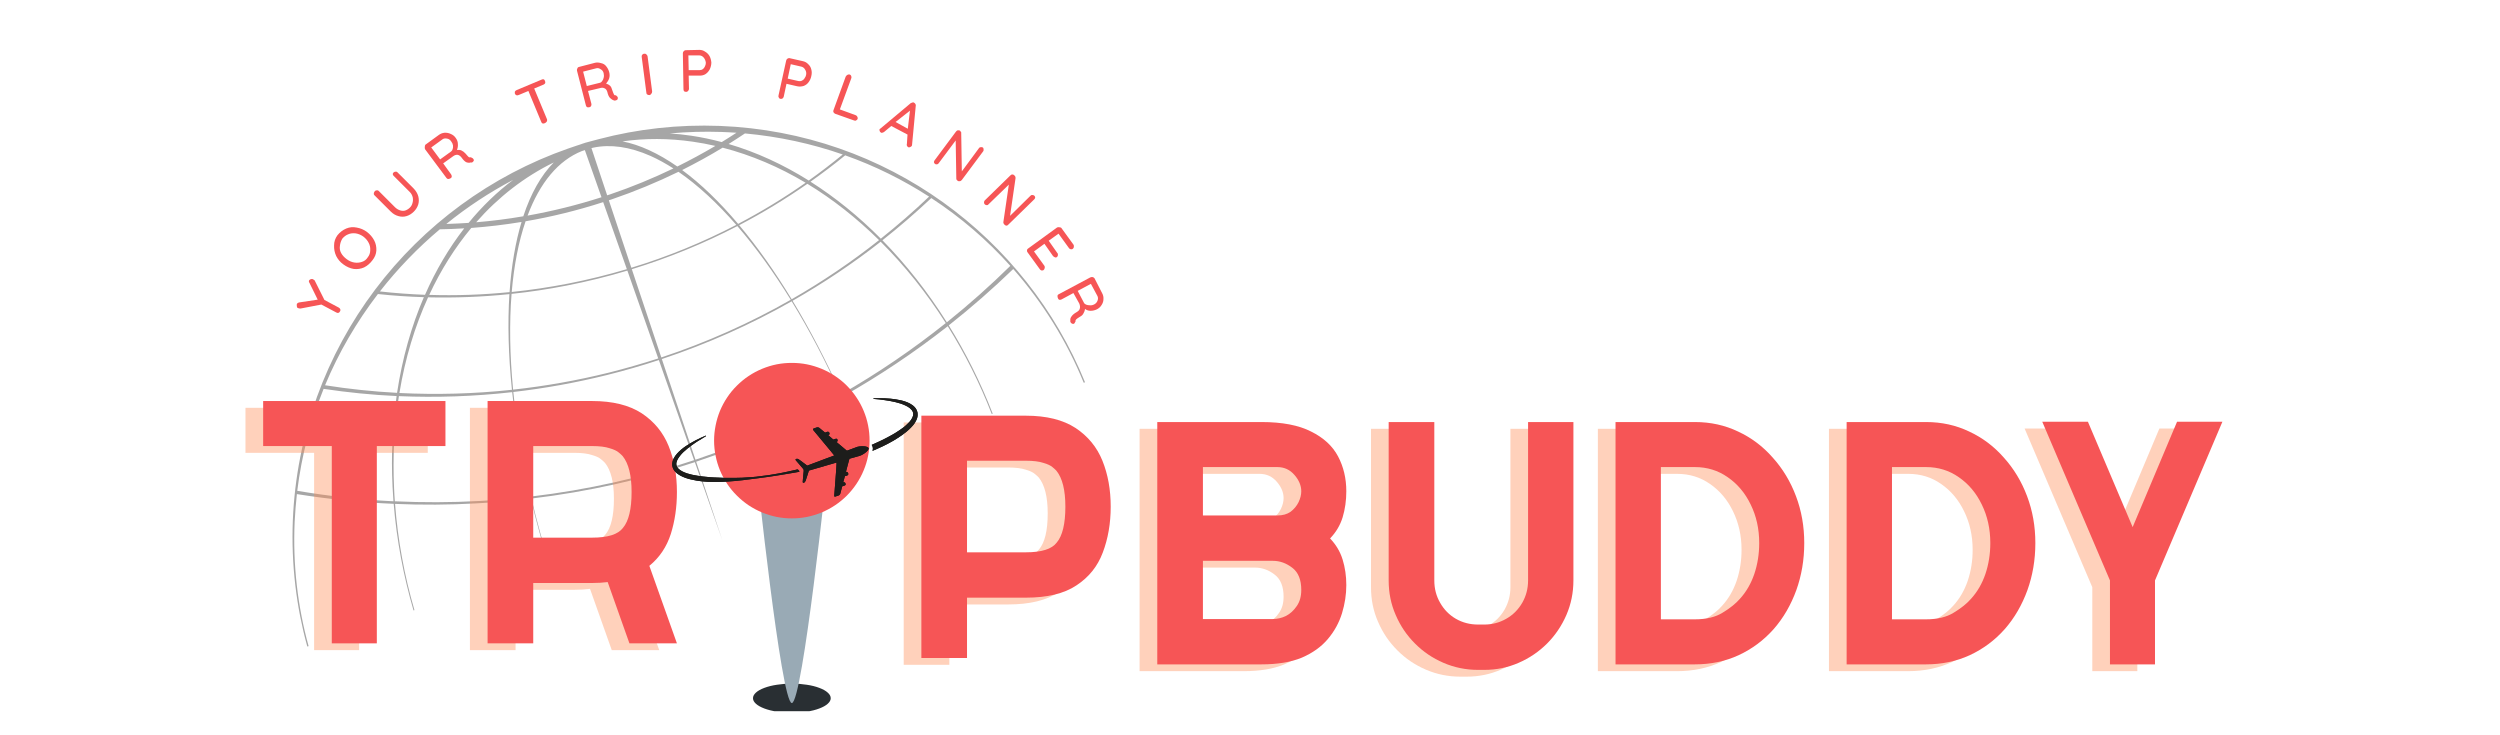 <svg xmlns="http://www.w3.org/2000/svg" xmlns:xlink="http://www.w3.org/1999/xlink" width="170" zoomAndPan="magnify" viewBox="0 0 127.5 37.5" height="50" preserveAspectRatio="xMidYMid meet" version="1.0"><defs><g/><clipPath id="cd4b1ddc09"><path d="M 14.82 6.336 L 55.531 6.336 L 55.531 32.98 L 14.82 32.98 Z M 14.82 6.336 " clip-rule="nonzero"/></clipPath><clipPath id="6bff5bef58"><path d="M 38 34 L 43 34 L 43 36.27 L 38 36.27 Z M 38 34 " clip-rule="nonzero"/></clipPath><clipPath id="ace130c845"><path d="M 36.41 18.508 L 44.555 18.508 L 44.555 27 L 36.41 27 Z M 36.41 18.508 " clip-rule="nonzero"/></clipPath><clipPath id="612259c3b6"><path d="M 44.438 20.309 L 46.801 20.309 L 46.801 23 L 44.438 23 Z M 44.438 20.309 " clip-rule="nonzero"/></clipPath><clipPath id="6e25683144"><path d="M 34.25 22 L 41 22 L 41 25 L 34.25 25 Z M 34.25 22 " clip-rule="nonzero"/></clipPath><clipPath id="0239ce10fa"><path d="M 44.438 20.309 L 46.801 20.309 L 46.801 23 L 44.438 23 Z M 44.438 20.309 " clip-rule="nonzero"/></clipPath><clipPath id="14dde43f6f"><path d="M 34.25 22 L 41 22 L 41 25 L 34.25 25 Z M 34.25 22 " clip-rule="nonzero"/></clipPath><clipPath id="c854b5da0f"><path d="M 40 21 L 45 21 L 45 25.488 L 40 25.488 Z M 40 21 " clip-rule="nonzero"/></clipPath></defs><g clip-path="url(#cd4b1ddc09)"><path fill="#a6a6a6" d="M 28.98 7.574 C 21.086 10.332 15.285 17.691 14.934 26.555 C 14.848 28.777 15.109 30.938 15.672 32.973 L 15.738 32.953 C 15.184 30.945 14.93 28.816 15.027 26.617 C 15.051 26.141 15.09 25.668 15.141 25.199 C 16.762 25.457 18.406 25.625 20.078 25.695 C 20.23 27.555 20.578 29.379 21.09 31.133 L 21.137 31.117 C 20.629 29.371 20.289 27.555 20.148 25.699 C 21.516 25.758 22.902 25.75 24.297 25.672 C 25.23 25.621 26.156 25.543 27.074 25.434 C 27.34 26.562 27.652 27.684 27.996 28.785 L 28.023 28.777 C 27.68 27.676 27.371 26.555 27.105 25.426 C 29.984 25.082 32.77 24.453 35.438 23.57 L 36.84 27.555 L 35.504 23.547 C 38.102 22.68 40.586 21.574 42.934 20.25 C 43.371 21.234 43.785 22.254 44.164 23.293 L 44.191 23.285 C 43.809 22.242 43.398 21.223 42.961 20.234 C 44.848 19.168 46.645 17.965 48.336 16.637 C 49.207 18.031 49.965 19.535 50.578 21.113 L 50.629 21.098 C 50.012 19.508 49.258 17.996 48.387 16.594 C 49.531 15.691 50.629 14.73 51.676 13.719 C 53.18 15.43 54.402 17.387 55.27 19.52 L 55.336 19.496 C 52.332 12.102 45.219 6.758 36.723 6.422 C 34.586 6.34 32.512 6.578 30.547 7.094 C 30.379 7.137 30.211 7.18 30.047 7.227 C 29.918 7.258 29.793 7.297 29.668 7.34 C 29.66 7.344 29.648 7.348 29.641 7.352 C 29.551 7.379 29.465 7.406 29.379 7.438 C 29.359 7.445 29.344 7.453 29.324 7.457 C 29.211 7.496 29.094 7.535 28.98 7.574 Z M 29.68 7.703 C 29.73 7.688 29.777 7.672 29.828 7.656 L 30.676 10.059 C 29.426 10.461 28.168 10.77 26.906 10.996 C 27.535 9.316 28.477 8.18 29.68 7.703 Z M 30.164 7.555 C 30.195 7.547 30.223 7.539 30.254 7.531 C 31.125 7.348 32.105 7.477 33.188 7.957 C 33.57 8.129 33.957 8.344 34.344 8.59 C 33.305 9.09 32.23 9.535 31.113 9.914 C 31.066 9.93 31.016 9.945 30.965 9.961 Z M 28.242 8.285 C 27.594 8.941 27.07 9.871 26.688 11.031 C 25.887 11.168 25.086 11.27 24.285 11.336 C 25.422 10.043 26.758 9.008 28.242 8.285 Z M 31.746 7.211 C 32.895 7.047 34.098 7.047 35.34 7.227 C 35.723 7.281 36.105 7.355 36.484 7.441 C 35.855 7.812 35.207 8.164 34.543 8.492 C 34.059 8.156 33.578 7.875 33.098 7.656 C 32.629 7.441 32.176 7.293 31.746 7.211 Z M 26.172 9.172 C 25.344 9.793 24.582 10.531 23.898 11.367 C 23.52 11.391 23.141 11.41 22.762 11.422 C 23.816 10.566 24.961 9.812 26.172 9.172 Z M 34.16 6.805 C 35.027 6.727 35.906 6.699 36.801 6.73 C 37.055 6.738 37.305 6.754 37.559 6.77 C 37.312 6.934 37.062 7.09 36.809 7.246 C 36.297 7.109 35.781 7 35.258 6.922 C 34.891 6.867 34.523 6.828 34.16 6.805 Z M 22.43 11.695 C 22.844 11.688 23.262 11.672 23.676 11.645 C 22.898 12.648 22.223 13.785 21.676 15.035 C 20.902 15.004 20.137 14.949 19.375 14.863 C 20.281 13.703 21.305 12.641 22.43 11.695 Z M 37.992 6.805 C 39.73 6.965 41.402 7.328 42.98 7.879 C 42.418 8.34 41.84 8.785 41.246 9.207 C 39.945 8.391 38.574 7.758 37.16 7.344 C 37.441 7.168 37.719 6.988 37.992 6.805 Z M 24.035 11.625 C 24.035 11.625 24.039 11.625 24.039 11.625 C 24.891 11.562 25.742 11.461 26.598 11.32 C 26.289 12.352 26.082 13.551 25.988 14.898 C 24.613 15.035 23.246 15.082 21.891 15.039 C 22.48 13.773 23.203 12.625 24.035 11.625 Z M 36.855 7.531 C 38.32 7.91 39.738 8.516 41.086 9.32 C 39.992 10.09 38.844 10.789 37.645 11.418 C 36.707 10.309 35.75 9.379 34.789 8.672 C 35.496 8.316 36.188 7.938 36.855 7.531 Z M 26.805 11.285 C 28.125 11.059 29.449 10.734 30.762 10.309 L 31.969 13.727 C 30.996 14.016 30 14.262 28.984 14.461 C 28.02 14.648 27.055 14.793 26.098 14.891 C 26.215 13.52 26.453 12.309 26.805 11.285 Z M 34.602 8.762 C 35.59 9.441 36.582 10.359 37.551 11.469 C 35.859 12.348 34.074 13.086 32.199 13.656 L 31.051 10.215 C 31.098 10.199 31.148 10.184 31.195 10.168 C 32.375 9.766 33.512 9.293 34.602 8.762 Z M 19.273 14.996 C 20.047 15.078 20.832 15.133 21.617 15.156 C 20.98 16.637 20.516 18.273 20.25 20.035 C 19.016 19.969 17.789 19.84 16.578 19.648 C 17.273 17.977 18.184 16.418 19.273 14.996 Z M 43.105 7.922 C 44.625 8.461 46.055 9.172 47.383 10.027 C 46.598 10.777 45.773 11.492 44.922 12.172 C 43.809 11.051 42.605 10.07 41.336 9.266 C 41.941 8.836 42.535 8.391 43.105 7.922 Z M 21.832 15.164 C 23.203 15.195 24.59 15.145 25.98 15 C 25.887 16.465 25.926 18.102 26.109 19.879 C 24.184 20.086 22.266 20.137 20.371 20.043 C 20.66 18.273 21.16 16.637 21.832 15.164 Z M 41.176 9.375 C 42.473 10.16 43.695 11.129 44.832 12.246 C 43.434 13.352 41.945 14.363 40.375 15.262 C 39.523 13.855 38.621 12.582 37.699 11.484 C 38.91 10.852 40.07 10.145 41.176 9.375 Z M 26.09 14.988 C 27.02 14.891 27.953 14.75 28.891 14.566 C 29.949 14.359 30.984 14.105 31.996 13.801 L 33.57 18.281 C 32.746 18.547 31.906 18.789 31.051 19.004 C 29.422 19.406 27.793 19.695 26.168 19.871 C 25.996 18.086 25.973 16.449 26.09 14.988 Z M 37.605 11.531 C 38.547 12.617 39.461 13.883 40.328 15.289 C 38.262 16.469 36.055 17.457 33.727 18.23 L 32.223 13.73 C 34.105 13.152 35.906 12.414 37.605 11.531 Z M 16.504 19.832 C 17.73 20.016 18.973 20.141 20.227 20.199 C 20.016 21.66 19.941 23.211 20.02 24.824 C 20.031 25.074 20.047 25.32 20.066 25.566 C 18.406 25.484 16.77 25.305 15.16 25.031 C 15.383 23.215 15.844 21.473 16.504 19.832 Z M 47.496 10.102 C 48.992 11.078 50.344 12.242 51.527 13.559 C 50.5 14.57 49.418 15.531 48.289 16.438 C 47.32 14.898 46.215 13.488 45.004 12.254 C 45.867 11.57 46.699 10.852 47.496 10.102 Z M 20.344 20.203 C 22.25 20.285 24.184 20.219 26.121 20 C 26.215 20.844 26.336 21.719 26.492 22.625 C 26.648 23.527 26.836 24.43 27.047 25.328 C 26.188 25.43 25.316 25.504 24.438 25.551 C 22.992 25.629 21.559 25.633 20.137 25.566 C 20.121 25.344 20.105 25.121 20.098 24.895 C 20.023 23.254 20.113 21.684 20.344 20.203 Z M 44.914 12.328 C 46.141 13.551 47.262 14.945 48.234 16.477 C 46.559 17.816 44.777 19.031 42.902 20.105 C 42.141 18.406 41.309 16.805 40.422 15.34 C 42.004 14.438 43.504 13.434 44.914 12.328 Z M 26.18 19.992 C 27.766 19.809 29.355 19.523 30.945 19.129 C 31.848 18.906 32.73 18.648 33.602 18.363 L 35.398 23.469 C 32.742 24.355 29.957 24.984 27.078 25.324 C 26.875 24.453 26.699 23.578 26.547 22.703 C 26.387 21.766 26.266 20.863 26.18 19.992 Z M 40.375 15.367 C 41.27 16.82 42.109 18.422 42.871 20.121 C 40.539 21.457 38.062 22.574 35.469 23.445 L 33.754 18.312 C 36.09 17.535 38.301 16.543 40.375 15.367 Z M 40.375 15.367 " fill-opacity="1" fill-rule="nonzero"/></g><g clip-path="url(#6bff5bef58)"><path fill="#292f33" d="M 42.367 35.609 C 42.367 35.707 42.316 35.801 42.215 35.891 C 42.113 35.984 41.973 36.062 41.785 36.133 C 41.602 36.203 41.387 36.258 41.145 36.293 C 40.898 36.332 40.648 36.352 40.383 36.352 C 40.121 36.352 39.867 36.332 39.625 36.293 C 39.383 36.258 39.168 36.203 38.98 36.133 C 38.797 36.062 38.652 35.984 38.551 35.891 C 38.453 35.801 38.402 35.707 38.402 35.609 C 38.402 35.508 38.453 35.414 38.551 35.324 C 38.652 35.23 38.797 35.152 38.98 35.082 C 39.168 35.012 39.383 34.957 39.625 34.922 C 39.867 34.883 40.121 34.863 40.383 34.863 C 40.648 34.863 40.898 34.883 41.145 34.922 C 41.387 34.957 41.602 35.012 41.785 35.082 C 41.973 35.152 42.113 35.23 42.215 35.324 C 42.316 35.414 42.367 35.508 42.367 35.609 Z M 42.367 35.609 " fill-opacity="1" fill-rule="nonzero"/></g><path fill="#99aab5" d="M 38.57 23.824 C 38.57 23.824 39.836 35.855 40.383 35.855 C 40.934 35.855 42.199 23.824 42.199 23.824 Z M 38.57 23.824 " fill-opacity="1" fill-rule="nonzero"/><g clip-path="url(#ace130c845)"><path fill="#f65556" d="M 44.348 22.473 C 44.348 22.734 44.324 22.992 44.273 23.246 C 44.223 23.5 44.148 23.75 44.047 23.988 C 43.949 24.23 43.824 24.457 43.68 24.676 C 43.535 24.891 43.371 25.094 43.188 25.277 C 43.004 25.461 42.805 25.625 42.586 25.77 C 42.371 25.914 42.141 26.035 41.902 26.137 C 41.66 26.234 41.414 26.312 41.156 26.363 C 40.902 26.414 40.645 26.438 40.383 26.438 C 40.125 26.438 39.867 26.414 39.609 26.363 C 39.355 26.312 39.105 26.234 38.867 26.137 C 38.625 26.035 38.398 25.914 38.18 25.77 C 37.965 25.625 37.766 25.461 37.582 25.277 C 37.395 25.094 37.23 24.891 37.086 24.676 C 36.941 24.457 36.82 24.23 36.719 23.988 C 36.621 23.75 36.547 23.5 36.496 23.246 C 36.445 22.992 36.418 22.734 36.418 22.473 C 36.418 22.211 36.445 21.953 36.496 21.699 C 36.547 21.441 36.621 21.195 36.719 20.953 C 36.82 20.715 36.941 20.484 37.086 20.27 C 37.23 20.051 37.395 19.852 37.582 19.668 C 37.766 19.484 37.965 19.32 38.18 19.176 C 38.398 19.031 38.625 18.91 38.867 18.809 C 39.105 18.711 39.355 18.633 39.609 18.582 C 39.867 18.531 40.125 18.508 40.383 18.508 C 40.645 18.508 40.902 18.531 41.156 18.582 C 41.414 18.633 41.66 18.711 41.902 18.809 C 42.141 18.91 42.371 19.031 42.586 19.176 C 42.805 19.32 43.004 19.484 43.188 19.668 C 43.371 19.852 43.535 20.051 43.68 20.27 C 43.824 20.484 43.949 20.715 44.047 20.953 C 44.148 21.195 44.223 21.441 44.273 21.699 C 44.324 21.953 44.348 22.211 44.348 22.473 Z M 44.348 22.473 " fill-opacity="1" fill-rule="nonzero"/></g><g fill="#ff8d55" fill-opacity="0.4"><g transform="translate(11.441, 33.157)"><g><path d="M 10.375 -12.359 L 10.375 -10.062 L 6.875 -10.062 L 6.875 0 L 4.578 0 L 4.578 -10.062 L 1.078 -10.062 L 1.078 -12.359 Z M 10.375 -12.359 "/></g></g></g><g fill="#ff8d55" fill-opacity="0.4"><g transform="translate(22.888, 33.157)"><g><path d="M 10.734 -7.719 C 10.734 -6.945 10.629 -6.234 10.422 -5.578 C 10.211 -4.922 9.848 -4.379 9.328 -3.953 L 10.734 0 L 8.312 0 L 7.203 -3.125 C 6.953 -3.094 6.688 -3.078 6.406 -3.078 L 3.406 -3.078 L 3.406 0 L 1.078 0 L 1.078 -12.359 L 6.406 -12.359 C 7.457 -12.359 8.301 -12.148 8.938 -11.734 C 9.57 -11.316 10.031 -10.758 10.312 -10.062 C 10.594 -9.363 10.734 -8.582 10.734 -7.719 Z M 3.406 -5.391 L 6.406 -5.391 C 7.207 -5.391 7.734 -5.555 7.984 -5.891 C 8.273 -6.234 8.422 -6.844 8.422 -7.719 C 8.422 -8.562 8.27 -9.172 7.969 -9.547 C 7.938 -9.586 7.867 -9.648 7.766 -9.734 C 7.672 -9.816 7.516 -9.891 7.297 -9.953 C 7.086 -10.023 6.789 -10.062 6.406 -10.062 L 3.406 -10.062 Z M 3.406 -5.391 "/></g></g></g><g fill="#f65556" fill-opacity="1"><g transform="translate(12.343, 32.811)"><g><path d="M 10.375 -12.359 L 10.375 -10.062 L 6.875 -10.062 L 6.875 0 L 4.578 0 L 4.578 -10.062 L 1.078 -10.062 L 1.078 -12.359 Z M 10.375 -12.359 "/></g></g></g><g fill="#f65556" fill-opacity="1"><g transform="translate(23.789, 32.811)"><g><path d="M 10.734 -7.719 C 10.734 -6.945 10.629 -6.234 10.422 -5.578 C 10.211 -4.922 9.848 -4.379 9.328 -3.953 L 10.734 0 L 8.312 0 L 7.203 -3.125 C 6.953 -3.094 6.688 -3.078 6.406 -3.078 L 3.406 -3.078 L 3.406 0 L 1.078 0 L 1.078 -12.359 L 6.406 -12.359 C 7.457 -12.359 8.301 -12.148 8.938 -11.734 C 9.57 -11.316 10.031 -10.758 10.312 -10.062 C 10.594 -9.363 10.734 -8.582 10.734 -7.719 Z M 3.406 -5.391 L 6.406 -5.391 C 7.207 -5.391 7.734 -5.555 7.984 -5.891 C 8.273 -6.234 8.422 -6.844 8.422 -7.719 C 8.422 -8.562 8.27 -9.172 7.969 -9.547 C 7.938 -9.586 7.867 -9.648 7.766 -9.734 C 7.672 -9.816 7.516 -9.891 7.297 -9.953 C 7.086 -10.023 6.789 -10.062 6.406 -10.062 L 3.406 -10.062 Z M 3.406 -5.391 "/></g></g></g><g fill="#ff8d55" fill-opacity="0.4"><g transform="translate(45.011, 33.905)"><g><path d="M 6.406 -12.359 C 7.457 -12.359 8.301 -12.148 8.938 -11.734 C 9.57 -11.316 10.031 -10.758 10.312 -10.062 C 10.594 -9.363 10.734 -8.582 10.734 -7.719 C 10.734 -6.863 10.598 -6.082 10.328 -5.375 C 10.066 -4.676 9.617 -4.117 8.984 -3.703 C 8.359 -3.285 7.5 -3.078 6.406 -3.078 L 3.406 -3.078 L 3.406 0 L 1.078 0 L 1.078 -12.359 Z M 7.984 -5.891 C 8.273 -6.234 8.422 -6.844 8.422 -7.719 C 8.422 -8.562 8.27 -9.172 7.969 -9.547 C 7.938 -9.586 7.867 -9.648 7.766 -9.734 C 7.672 -9.816 7.516 -9.891 7.297 -9.953 C 7.086 -10.023 6.789 -10.062 6.406 -10.062 L 3.406 -10.062 L 3.406 -5.391 L 6.406 -5.391 C 7.207 -5.391 7.734 -5.555 7.984 -5.891 Z M 7.984 -5.891 "/></g></g></g><g fill="#f65556" fill-opacity="1"><g transform="translate(45.912, 33.559)"><g><path d="M 6.406 -12.359 C 7.457 -12.359 8.301 -12.148 8.938 -11.734 C 9.57 -11.316 10.031 -10.758 10.312 -10.062 C 10.594 -9.363 10.734 -8.582 10.734 -7.719 C 10.734 -6.863 10.598 -6.082 10.328 -5.375 C 10.066 -4.676 9.617 -4.117 8.984 -3.703 C 8.359 -3.285 7.5 -3.078 6.406 -3.078 L 3.406 -3.078 L 3.406 0 L 1.078 0 L 1.078 -12.359 Z M 7.984 -5.891 C 8.273 -6.234 8.422 -6.844 8.422 -7.719 C 8.422 -8.562 8.27 -9.172 7.969 -9.547 C 7.938 -9.586 7.867 -9.648 7.766 -9.734 C 7.672 -9.816 7.516 -9.891 7.297 -9.953 C 7.086 -10.023 6.789 -10.062 6.406 -10.062 L 3.406 -10.062 L 3.406 -5.391 L 6.406 -5.391 C 7.207 -5.391 7.734 -5.555 7.984 -5.891 Z M 7.984 -5.891 "/></g></g></g><g fill="#ff8d55" fill-opacity="0.4"><g transform="translate(57.041, 34.229)"><g><path d="M 10.719 -8.828 C 10.719 -8.359 10.656 -7.914 10.531 -7.5 C 10.406 -7.094 10.191 -6.734 9.891 -6.422 C 10.191 -6.109 10.406 -5.75 10.531 -5.344 C 10.656 -4.938 10.719 -4.504 10.719 -4.047 C 10.719 -3.566 10.645 -3.086 10.5 -2.609 C 10.352 -2.129 10.113 -1.691 9.781 -1.297 C 9.445 -0.898 9.004 -0.582 8.453 -0.344 C 7.898 -0.113 7.211 0 6.391 0 L 1.078 0 L 1.078 -12.359 L 6.391 -12.359 C 7.453 -12.359 8.297 -12.195 8.922 -11.875 C 9.555 -11.562 10.016 -11.141 10.297 -10.609 C 10.578 -10.078 10.719 -9.484 10.719 -8.828 Z M 3.406 -10.062 L 3.406 -7.594 L 7.203 -7.594 C 7.473 -7.594 7.695 -7.656 7.875 -7.781 C 8.051 -7.914 8.188 -8.078 8.281 -8.266 C 8.375 -8.461 8.422 -8.648 8.422 -8.828 C 8.422 -9.117 8.305 -9.395 8.078 -9.656 C 7.848 -9.926 7.555 -10.062 7.203 -10.062 Z M 6.969 -2.312 C 7.195 -2.312 7.422 -2.363 7.641 -2.469 C 7.859 -2.582 8.039 -2.75 8.188 -2.969 C 8.344 -3.188 8.422 -3.461 8.422 -3.797 C 8.422 -4.316 8.27 -4.691 7.969 -4.922 C 7.664 -5.16 7.332 -5.281 6.969 -5.281 L 3.406 -5.281 L 3.406 -2.312 Z M 6.969 -2.312 "/></g></g></g><g fill="#ff8d55" fill-opacity="0.4"><g transform="translate(68.843, 34.229)"><g><path d="M 8.188 -12.359 L 10.5 -12.359 L 10.5 -4.281 C 10.5 -3.656 10.379 -3.066 10.141 -2.516 C 9.898 -1.961 9.57 -1.477 9.156 -1.062 C 8.738 -0.645 8.254 -0.316 7.703 -0.078 C 7.16 0.16 6.578 0.281 5.953 0.281 L 5.641 0.281 C 5.016 0.281 4.426 0.16 3.875 -0.078 C 3.32 -0.316 2.836 -0.645 2.422 -1.062 C 2.004 -1.477 1.676 -1.961 1.438 -2.516 C 1.195 -3.066 1.078 -3.656 1.078 -4.281 L 1.078 -12.359 L 3.406 -12.359 L 3.406 -4.281 C 3.406 -3.863 3.504 -3.484 3.703 -3.141 C 3.898 -2.797 4.164 -2.523 4.5 -2.328 C 4.844 -2.129 5.223 -2.031 5.641 -2.031 L 5.953 -2.031 C 6.359 -2.031 6.734 -2.129 7.078 -2.328 C 7.422 -2.523 7.691 -2.797 7.891 -3.141 C 8.086 -3.484 8.188 -3.863 8.188 -4.281 Z M 8.188 -12.359 "/></g></g></g><g fill="#ff8d55" fill-opacity="0.4"><g transform="translate(80.413, 34.229)"><g><path d="M 5.125 -12.359 C 5.926 -12.359 6.66 -12.195 7.328 -11.875 C 8.004 -11.562 8.594 -11.117 9.094 -10.547 C 9.602 -9.984 10 -9.328 10.281 -8.578 C 10.562 -7.836 10.703 -7.039 10.703 -6.188 C 10.703 -5.332 10.566 -4.531 10.297 -3.781 C 10.023 -3.031 9.641 -2.367 9.141 -1.797 C 8.641 -1.234 8.047 -0.789 7.359 -0.469 C 6.68 -0.156 5.938 0 5.125 0 L 1.078 0 L 1.078 -12.359 Z M 5.125 -10.062 L 3.391 -10.062 L 3.391 -2.297 L 5.125 -2.297 C 5.707 -2.297 6.18 -2.41 6.547 -2.641 C 6.922 -2.867 7.211 -3.102 7.422 -3.344 C 7.742 -3.695 7.988 -4.117 8.156 -4.609 C 8.32 -5.098 8.406 -5.625 8.406 -6.188 C 8.406 -6.914 8.258 -7.57 7.969 -8.156 C 7.688 -8.738 7.297 -9.203 6.797 -9.547 C 6.305 -9.891 5.75 -10.062 5.125 -10.062 Z M 5.125 -10.062 "/></g></g></g><g fill="#ff8d55" fill-opacity="0.4"><g transform="translate(92.199, 34.229)"><g><path d="M 5.125 -12.359 C 5.926 -12.359 6.66 -12.195 7.328 -11.875 C 8.004 -11.562 8.594 -11.117 9.094 -10.547 C 9.602 -9.984 10 -9.328 10.281 -8.578 C 10.562 -7.836 10.703 -7.039 10.703 -6.188 C 10.703 -5.332 10.566 -4.531 10.297 -3.781 C 10.023 -3.031 9.641 -2.367 9.141 -1.797 C 8.641 -1.234 8.047 -0.789 7.359 -0.469 C 6.68 -0.156 5.938 0 5.125 0 L 1.078 0 L 1.078 -12.359 Z M 5.125 -10.062 L 3.391 -10.062 L 3.391 -2.297 L 5.125 -2.297 C 5.707 -2.297 6.18 -2.41 6.547 -2.641 C 6.922 -2.867 7.211 -3.102 7.422 -3.344 C 7.742 -3.695 7.988 -4.117 8.156 -4.609 C 8.32 -5.098 8.406 -5.625 8.406 -6.188 C 8.406 -6.914 8.258 -7.57 7.969 -8.156 C 7.688 -8.738 7.297 -9.203 6.797 -9.547 C 6.305 -9.891 5.75 -10.062 5.125 -10.062 Z M 5.125 -10.062 "/></g></g></g><g fill="#f65556" fill-opacity="1"><g transform="translate(57.943, 33.883)"><g><path d="M 10.719 -8.828 C 10.719 -8.359 10.656 -7.914 10.531 -7.5 C 10.406 -7.094 10.191 -6.734 9.891 -6.422 C 10.191 -6.109 10.406 -5.75 10.531 -5.344 C 10.656 -4.938 10.719 -4.504 10.719 -4.047 C 10.719 -3.566 10.645 -3.086 10.5 -2.609 C 10.352 -2.129 10.113 -1.691 9.781 -1.297 C 9.445 -0.898 9.004 -0.582 8.453 -0.344 C 7.898 -0.113 7.211 0 6.391 0 L 1.078 0 L 1.078 -12.359 L 6.391 -12.359 C 7.453 -12.359 8.297 -12.195 8.922 -11.875 C 9.555 -11.562 10.016 -11.141 10.297 -10.609 C 10.578 -10.078 10.719 -9.484 10.719 -8.828 Z M 3.406 -10.062 L 3.406 -7.594 L 7.203 -7.594 C 7.473 -7.594 7.695 -7.656 7.875 -7.781 C 8.051 -7.914 8.188 -8.078 8.281 -8.266 C 8.375 -8.461 8.422 -8.648 8.422 -8.828 C 8.422 -9.117 8.305 -9.395 8.078 -9.656 C 7.848 -9.926 7.555 -10.062 7.203 -10.062 Z M 6.969 -2.312 C 7.195 -2.312 7.422 -2.363 7.641 -2.469 C 7.859 -2.582 8.039 -2.75 8.188 -2.969 C 8.344 -3.188 8.422 -3.461 8.422 -3.797 C 8.422 -4.316 8.27 -4.691 7.969 -4.922 C 7.664 -5.16 7.332 -5.281 6.969 -5.281 L 3.406 -5.281 L 3.406 -2.312 Z M 6.969 -2.312 "/></g></g></g><g fill="#f65556" fill-opacity="1"><g transform="translate(69.744, 33.883)"><g><path d="M 8.188 -12.359 L 10.5 -12.359 L 10.5 -4.281 C 10.5 -3.656 10.379 -3.066 10.141 -2.516 C 9.898 -1.961 9.57 -1.477 9.156 -1.062 C 8.738 -0.645 8.254 -0.316 7.703 -0.078 C 7.16 0.16 6.578 0.281 5.953 0.281 L 5.641 0.281 C 5.016 0.281 4.426 0.16 3.875 -0.078 C 3.32 -0.316 2.836 -0.645 2.422 -1.062 C 2.004 -1.477 1.676 -1.961 1.438 -2.516 C 1.195 -3.066 1.078 -3.656 1.078 -4.281 L 1.078 -12.359 L 3.406 -12.359 L 3.406 -4.281 C 3.406 -3.863 3.504 -3.484 3.703 -3.141 C 3.898 -2.797 4.164 -2.523 4.5 -2.328 C 4.844 -2.129 5.223 -2.031 5.641 -2.031 L 5.953 -2.031 C 6.359 -2.031 6.734 -2.129 7.078 -2.328 C 7.422 -2.523 7.691 -2.797 7.891 -3.141 C 8.086 -3.484 8.188 -3.863 8.188 -4.281 Z M 8.188 -12.359 "/></g></g></g><g fill="#f65556" fill-opacity="1"><g transform="translate(81.314, 33.883)"><g><path d="M 5.125 -12.359 C 5.926 -12.359 6.66 -12.195 7.328 -11.875 C 8.004 -11.562 8.594 -11.117 9.094 -10.547 C 9.602 -9.984 10 -9.328 10.281 -8.578 C 10.562 -7.836 10.703 -7.039 10.703 -6.188 C 10.703 -5.332 10.566 -4.531 10.297 -3.781 C 10.023 -3.031 9.641 -2.367 9.141 -1.797 C 8.641 -1.234 8.047 -0.789 7.359 -0.469 C 6.68 -0.156 5.938 0 5.125 0 L 1.078 0 L 1.078 -12.359 Z M 5.125 -10.062 L 3.391 -10.062 L 3.391 -2.297 L 5.125 -2.297 C 5.707 -2.297 6.18 -2.41 6.547 -2.641 C 6.922 -2.867 7.211 -3.102 7.422 -3.344 C 7.742 -3.695 7.988 -4.117 8.156 -4.609 C 8.32 -5.098 8.406 -5.625 8.406 -6.188 C 8.406 -6.914 8.258 -7.57 7.969 -8.156 C 7.688 -8.738 7.297 -9.203 6.797 -9.547 C 6.305 -9.891 5.75 -10.062 5.125 -10.062 Z M 5.125 -10.062 "/></g></g></g><g fill="#f65556" fill-opacity="1"><g transform="translate(93.1, 33.883)"><g><path d="M 5.125 -12.359 C 5.926 -12.359 6.66 -12.195 7.328 -11.875 C 8.004 -11.562 8.594 -11.117 9.094 -10.547 C 9.602 -9.984 10 -9.328 10.281 -8.578 C 10.562 -7.836 10.703 -7.039 10.703 -6.188 C 10.703 -5.332 10.566 -4.531 10.297 -3.781 C 10.023 -3.031 9.641 -2.367 9.141 -1.797 C 8.641 -1.234 8.047 -0.789 7.359 -0.469 C 6.68 -0.156 5.938 0 5.125 0 L 1.078 0 L 1.078 -12.359 Z M 5.125 -10.062 L 3.391 -10.062 L 3.391 -2.297 L 5.125 -2.297 C 5.707 -2.297 6.18 -2.41 6.547 -2.641 C 6.922 -2.867 7.211 -3.102 7.422 -3.344 C 7.742 -3.695 7.988 -4.117 8.156 -4.609 C 8.32 -5.098 8.406 -5.625 8.406 -6.188 C 8.406 -6.914 8.258 -7.57 7.969 -8.156 C 7.688 -8.738 7.297 -9.203 6.797 -9.547 C 6.305 -9.891 5.75 -10.062 5.125 -10.062 Z M 5.125 -10.062 "/></g></g></g><g clip-path="url(#612259c3b6)"><path fill="#1d1d1b" d="M 44.453 22.691 C 44.461 22.699 44.465 22.703 44.469 22.711 C 44.492 22.742 44.5 22.773 44.508 22.805 C 44.523 22.859 44.52 22.918 44.504 22.969 C 44.5 22.98 44.496 22.988 44.492 22.996 C 44.492 23 44.492 23 44.492 23 C 44.492 23 44.492 23 44.496 22.996 C 44.516 22.988 44.535 22.98 44.559 22.969 C 44.625 22.941 44.691 22.914 44.754 22.883 C 44.926 22.809 45.09 22.73 45.254 22.645 C 45.426 22.555 45.594 22.461 45.758 22.355 C 45.922 22.25 46.086 22.141 46.238 22.012 C 46.312 21.949 46.387 21.883 46.457 21.809 C 46.527 21.738 46.598 21.66 46.656 21.57 C 46.684 21.523 46.711 21.477 46.734 21.426 C 46.758 21.375 46.777 21.324 46.789 21.266 C 46.801 21.207 46.805 21.145 46.797 21.086 C 46.797 21.07 46.793 21.055 46.793 21.039 L 46.785 21.016 L 46.781 20.996 C 46.773 20.965 46.762 20.938 46.75 20.91 C 46.723 20.855 46.688 20.805 46.652 20.766 C 46.613 20.723 46.57 20.688 46.527 20.656 C 46.441 20.594 46.348 20.547 46.258 20.512 C 46.07 20.438 45.879 20.395 45.691 20.367 C 45.5 20.336 45.309 20.32 45.117 20.312 C 44.93 20.305 44.738 20.305 44.551 20.312 L 44.547 20.344 C 44.738 20.359 44.926 20.379 45.109 20.406 C 45.297 20.43 45.48 20.465 45.664 20.508 C 45.754 20.531 45.844 20.555 45.93 20.582 C 46.02 20.613 46.105 20.645 46.184 20.684 C 46.266 20.723 46.344 20.766 46.406 20.82 C 46.473 20.875 46.523 20.934 46.551 21 C 46.559 21.02 46.562 21.035 46.566 21.051 L 46.57 21.066 L 46.57 21.078 C 46.574 21.086 46.574 21.094 46.574 21.105 C 46.574 21.141 46.57 21.176 46.562 21.211 C 46.543 21.285 46.504 21.355 46.453 21.426 C 46.402 21.496 46.344 21.562 46.277 21.621 C 46.215 21.684 46.145 21.742 46.074 21.801 C 45.926 21.91 45.773 22.012 45.613 22.109 C 45.453 22.203 45.289 22.293 45.125 22.375 C 45.039 22.418 44.957 22.461 44.871 22.5 C 44.824 22.523 44.777 22.547 44.727 22.566 C 44.691 22.586 44.652 22.602 44.617 22.617 C 44.566 22.641 44.516 22.664 44.465 22.684 C 44.465 22.688 44.465 22.688 44.465 22.688 C 44.461 22.688 44.457 22.688 44.453 22.691 " fill-opacity="1" fill-rule="nonzero"/></g><g clip-path="url(#6e25683144)"><path fill="#1d1d1b" d="M 34.281 23.727 C 34.289 23.785 34.305 23.848 34.328 23.902 C 34.355 23.957 34.391 24.004 34.426 24.047 C 34.504 24.133 34.59 24.195 34.68 24.246 C 34.77 24.297 34.863 24.336 34.957 24.371 C 35.051 24.406 35.148 24.43 35.242 24.453 C 35.434 24.5 35.625 24.531 35.816 24.551 C 35.91 24.559 36.008 24.566 36.102 24.574 C 36.199 24.578 36.293 24.582 36.391 24.582 C 36.539 24.586 36.688 24.582 36.836 24.574 C 36.934 24.57 37.031 24.566 37.125 24.559 C 37.262 24.551 37.398 24.539 37.531 24.527 C 37.758 24.504 37.984 24.48 38.207 24.449 C 38.301 24.441 38.391 24.43 38.48 24.414 C 38.543 24.406 38.602 24.398 38.664 24.391 C 39.039 24.344 39.414 24.289 39.789 24.227 C 40.039 24.188 40.289 24.148 40.539 24.102 C 40.613 24.09 40.68 24.078 40.762 24.062 L 40.766 24.023 L 40.688 23.938 C 40.637 23.941 40.586 23.957 40.539 23.973 L 40.539 23.969 C 40.289 24.031 40.031 24.086 39.773 24.133 C 39.402 24.203 39.027 24.262 38.652 24.301 C 38.641 24.305 38.625 24.305 38.613 24.305 C 38.602 24.309 38.586 24.309 38.574 24.312 C 38.559 24.312 38.547 24.312 38.535 24.316 C 38.527 24.316 38.523 24.316 38.516 24.316 C 38.508 24.316 38.5 24.316 38.492 24.32 C 38.48 24.32 38.473 24.32 38.465 24.32 C 38.453 24.32 38.449 24.324 38.445 24.324 C 38.43 24.324 38.41 24.328 38.395 24.328 C 38.371 24.328 38.348 24.332 38.324 24.332 C 38.301 24.336 38.277 24.336 38.254 24.336 C 38.234 24.34 38.211 24.34 38.188 24.34 C 37.965 24.363 37.746 24.367 37.523 24.371 C 37.367 24.371 37.215 24.371 37.059 24.371 C 36.961 24.371 36.863 24.371 36.766 24.363 C 36.645 24.363 36.52 24.355 36.398 24.348 C 36.352 24.344 36.305 24.344 36.258 24.34 C 36.211 24.336 36.164 24.332 36.121 24.328 C 36.027 24.32 35.934 24.312 35.844 24.301 C 35.656 24.277 35.477 24.25 35.297 24.211 C 35.207 24.191 35.121 24.168 35.035 24.141 C 34.949 24.109 34.867 24.078 34.793 24.039 C 34.715 23.996 34.645 23.949 34.594 23.895 C 34.539 23.836 34.504 23.773 34.496 23.703 C 34.484 23.633 34.5 23.555 34.535 23.477 C 34.566 23.402 34.617 23.328 34.672 23.258 C 34.727 23.184 34.789 23.117 34.855 23.055 C 34.922 22.992 34.996 22.93 35.066 22.871 C 35.211 22.754 35.367 22.645 35.523 22.539 C 35.684 22.438 35.844 22.34 36.008 22.242 L 35.996 22.215 C 35.82 22.289 35.648 22.367 35.477 22.457 C 35.309 22.543 35.141 22.641 34.98 22.75 C 34.82 22.859 34.668 22.98 34.531 23.133 C 34.465 23.207 34.402 23.293 34.352 23.391 C 34.328 23.438 34.309 23.492 34.297 23.547 C 34.281 23.605 34.277 23.664 34.281 23.727 " fill-opacity="1" fill-rule="nonzero"/></g><g clip-path="url(#0239ce10fa)"><path fill="#1d1d1b" d="M 44.453 22.691 C 44.461 22.699 44.465 22.703 44.469 22.711 C 44.492 22.742 44.5 22.773 44.508 22.805 C 44.523 22.859 44.52 22.918 44.504 22.969 C 44.5 22.98 44.496 22.988 44.492 22.996 C 44.492 23 44.492 23 44.492 23 C 44.492 23 44.492 23 44.496 22.996 C 44.516 22.988 44.535 22.98 44.559 22.969 C 44.625 22.941 44.691 22.914 44.754 22.883 C 44.926 22.809 45.09 22.73 45.254 22.645 C 45.426 22.555 45.594 22.461 45.758 22.355 C 45.922 22.25 46.086 22.141 46.238 22.012 C 46.312 21.949 46.387 21.883 46.457 21.809 C 46.527 21.738 46.598 21.66 46.656 21.57 C 46.684 21.523 46.711 21.477 46.734 21.426 C 46.758 21.375 46.777 21.324 46.789 21.266 C 46.801 21.207 46.805 21.145 46.797 21.086 C 46.797 21.07 46.793 21.055 46.793 21.039 L 46.785 21.016 L 46.781 20.996 C 46.773 20.965 46.762 20.938 46.75 20.91 C 46.723 20.855 46.688 20.805 46.652 20.766 C 46.613 20.723 46.57 20.688 46.527 20.656 C 46.441 20.594 46.348 20.547 46.258 20.512 C 46.07 20.438 45.879 20.395 45.691 20.367 C 45.5 20.336 45.309 20.32 45.117 20.312 C 44.93 20.305 44.738 20.305 44.551 20.312 L 44.547 20.344 C 44.738 20.359 44.926 20.379 45.109 20.406 C 45.297 20.43 45.48 20.465 45.664 20.508 C 45.754 20.531 45.844 20.555 45.93 20.582 C 46.02 20.613 46.105 20.645 46.184 20.684 C 46.266 20.723 46.344 20.766 46.406 20.82 C 46.473 20.875 46.523 20.934 46.551 21 C 46.559 21.02 46.562 21.035 46.566 21.051 L 46.57 21.066 L 46.57 21.078 C 46.574 21.086 46.574 21.094 46.574 21.105 C 46.574 21.141 46.57 21.176 46.562 21.211 C 46.543 21.285 46.504 21.355 46.453 21.426 C 46.402 21.496 46.344 21.562 46.277 21.621 C 46.215 21.684 46.145 21.742 46.074 21.801 C 45.926 21.91 45.773 22.012 45.613 22.109 C 45.453 22.203 45.289 22.293 45.125 22.375 C 45.039 22.418 44.957 22.461 44.871 22.5 C 44.824 22.523 44.777 22.547 44.727 22.566 C 44.691 22.586 44.652 22.602 44.617 22.617 C 44.566 22.641 44.516 22.664 44.465 22.684 C 44.465 22.688 44.465 22.688 44.465 22.688 C 44.461 22.688 44.457 22.688 44.453 22.691 " fill-opacity="1" fill-rule="nonzero"/></g><g clip-path="url(#14dde43f6f)"><path fill="#1d1d1b" d="M 34.281 23.727 C 34.289 23.785 34.305 23.848 34.328 23.902 C 34.355 23.957 34.391 24.004 34.426 24.047 C 34.504 24.133 34.59 24.195 34.68 24.246 C 34.77 24.297 34.863 24.336 34.957 24.371 C 35.051 24.406 35.148 24.43 35.242 24.453 C 35.434 24.5 35.625 24.531 35.816 24.551 C 35.91 24.559 36.008 24.566 36.102 24.574 C 36.199 24.578 36.293 24.582 36.391 24.582 C 36.539 24.586 36.688 24.582 36.836 24.574 C 36.934 24.57 37.031 24.566 37.125 24.559 C 37.262 24.551 37.398 24.539 37.531 24.527 C 37.758 24.504 37.984 24.48 38.207 24.449 C 38.301 24.441 38.391 24.43 38.48 24.414 C 38.543 24.406 38.602 24.398 38.664 24.391 C 39.039 24.344 39.414 24.289 39.789 24.227 C 40.039 24.188 40.289 24.148 40.539 24.102 C 40.613 24.09 40.68 24.078 40.762 24.062 L 40.766 24.023 L 40.688 23.938 C 40.637 23.941 40.586 23.961 40.535 23.973 C 40.285 24.031 40.027 24.086 39.773 24.137 C 39.402 24.207 39.027 24.262 38.652 24.301 C 38.625 24.305 38.602 24.309 38.574 24.312 C 38.559 24.312 38.547 24.312 38.535 24.316 C 38.527 24.316 38.52 24.316 38.516 24.316 C 38.508 24.316 38.496 24.316 38.488 24.32 C 38.48 24.32 38.473 24.32 38.461 24.32 C 38.457 24.32 38.449 24.324 38.441 24.324 C 38.426 24.324 38.41 24.328 38.395 24.328 C 38.371 24.328 38.348 24.332 38.324 24.332 C 38.301 24.336 38.277 24.336 38.254 24.336 C 38.23 24.34 38.211 24.34 38.188 24.34 C 37.965 24.363 37.746 24.367 37.523 24.371 C 37.367 24.371 37.215 24.371 37.059 24.371 C 36.961 24.371 36.863 24.371 36.766 24.363 C 36.645 24.363 36.52 24.355 36.398 24.348 C 36.352 24.344 36.305 24.344 36.258 24.34 C 36.211 24.336 36.164 24.332 36.121 24.328 C 36.027 24.32 35.934 24.312 35.844 24.301 C 35.656 24.277 35.477 24.25 35.297 24.211 C 35.207 24.191 35.121 24.168 35.035 24.141 C 34.949 24.109 34.867 24.078 34.793 24.039 C 34.715 23.996 34.645 23.949 34.594 23.895 C 34.539 23.836 34.504 23.773 34.496 23.703 C 34.484 23.633 34.5 23.555 34.535 23.477 C 34.566 23.402 34.617 23.328 34.672 23.258 C 34.727 23.184 34.789 23.117 34.855 23.055 C 34.922 22.992 34.996 22.93 35.066 22.871 C 35.211 22.754 35.367 22.645 35.523 22.539 C 35.684 22.438 35.844 22.34 36.008 22.242 L 35.996 22.215 C 35.82 22.289 35.648 22.367 35.477 22.457 C 35.309 22.543 35.141 22.641 34.98 22.75 C 34.82 22.859 34.668 22.98 34.531 23.133 C 34.465 23.207 34.402 23.293 34.352 23.391 C 34.328 23.438 34.309 23.492 34.297 23.547 C 34.281 23.605 34.277 23.664 34.281 23.727 " fill-opacity="1" fill-rule="nonzero"/></g><g clip-path="url(#c854b5da0f)"><path fill="#1d1d1b" d="M 40.59 23.48 L 40.766 23.684 L 40.812 23.738 L 40.926 23.871 L 40.965 23.914 C 40.977 23.926 40.988 23.973 40.988 23.988 L 40.984 24.02 C 40.988 24.02 40.988 24.02 40.988 24.02 L 40.988 24.023 L 40.965 24.254 L 40.938 24.566 C 40.934 24.609 40.957 24.633 40.996 24.621 C 41.031 24.609 41.07 24.566 41.086 24.523 L 41.188 24.211 L 41.254 24 L 41.613 23.895 L 41.641 23.887 L 42.664 23.59 L 42.66 23.629 L 42.664 23.629 L 42.652 23.867 L 42.547 25.277 C 42.543 25.305 42.551 25.328 42.574 25.328 C 42.582 25.328 42.594 25.328 42.605 25.324 L 42.766 25.27 C 42.805 25.258 42.844 25.215 42.855 25.176 L 42.953 24.801 C 42.965 24.805 42.973 24.797 42.984 24.793 L 43.055 24.77 L 43.074 24.762 C 43.113 24.75 43.137 24.719 43.125 24.68 L 43.117 24.652 C 43.113 24.637 43.105 24.625 43.098 24.617 C 43.074 24.598 43.047 24.586 43.02 24.594 L 43.004 24.598 L 43.094 24.273 C 43.102 24.277 43.113 24.281 43.125 24.277 L 43.164 24.266 L 43.215 24.246 C 43.25 24.234 43.273 24.191 43.262 24.152 L 43.25 24.125 C 43.242 24.098 43.223 24.078 43.195 24.066 C 43.184 24.062 43.168 24.062 43.156 24.066 L 43.141 24.07 L 43.238 23.703 L 43.242 23.688 L 43.312 23.43 L 43.324 23.395 L 43.836 23.25 L 43.84 23.25 C 43.961 23.215 44.172 23.086 44.258 22.969 C 44.289 22.93 44.305 22.895 44.297 22.859 C 44.289 22.828 44.258 22.809 44.219 22.793 C 44.094 22.738 43.844 22.754 43.723 22.789 C 43.719 22.789 43.535 22.859 43.262 22.961 C 43.254 22.965 43.242 22.969 43.234 22.969 C 43.223 22.977 43.207 22.98 43.191 22.984 L 43.172 22.969 L 43.16 22.961 L 42.988 22.816 L 42.656 22.539 L 42.668 22.535 C 42.707 22.523 42.73 22.484 42.715 22.445 L 42.707 22.414 C 42.695 22.375 42.656 22.367 42.617 22.379 L 42.531 22.406 C 42.52 22.41 42.508 22.41 42.5 22.418 L 42.238 22.195 L 42.254 22.191 C 42.293 22.176 42.316 22.137 42.305 22.102 L 42.297 22.07 C 42.281 22.031 42.238 22.008 42.199 22.02 L 42.109 22.051 C 42.098 22.055 42.09 22.059 42.082 22.066 L 41.789 21.824 C 41.758 21.797 41.699 21.785 41.66 21.797 L 41.5 21.852 C 41.461 21.863 41.453 21.902 41.477 21.934 L 42.336 22.969 L 42.508 23.18 L 42.551 23.227 C 42.527 23.234 42.508 23.242 42.488 23.25 C 41.938 23.457 41.367 23.672 41.168 23.746 L 41 23.621 L 40.812 23.48 L 40.734 23.426 C 40.699 23.398 40.645 23.391 40.605 23.402 C 40.57 23.414 40.562 23.449 40.59 23.48 " fill-opacity="1" fill-rule="nonzero"/><path fill="#1d1d1b" d="M 40.59 23.48 L 40.766 23.684 L 40.812 23.738 L 40.926 23.871 L 40.965 23.914 C 40.977 23.926 40.992 23.973 40.988 23.988 L 40.988 24.023 L 40.965 24.254 L 40.938 24.566 C 40.934 24.609 40.957 24.633 40.996 24.621 C 41.031 24.609 41.07 24.566 41.086 24.523 L 41.188 24.211 L 41.254 24 L 41.613 23.895 L 41.641 23.887 L 42.664 23.59 L 42.66 23.629 L 42.664 23.629 L 42.652 23.867 L 42.547 25.277 C 42.543 25.305 42.551 25.328 42.574 25.328 C 42.582 25.328 42.594 25.328 42.605 25.324 L 42.766 25.27 C 42.805 25.258 42.844 25.215 42.855 25.176 L 42.953 24.801 C 42.965 24.805 42.973 24.797 42.984 24.793 L 43.055 24.77 L 43.074 24.762 C 43.113 24.75 43.137 24.719 43.125 24.68 L 43.117 24.652 C 43.113 24.637 43.105 24.625 43.098 24.617 C 43.074 24.598 43.047 24.586 43.02 24.594 L 43.004 24.598 L 43.094 24.273 C 43.102 24.277 43.113 24.281 43.125 24.277 L 43.164 24.266 L 43.215 24.246 C 43.25 24.234 43.273 24.191 43.262 24.152 L 43.25 24.125 C 43.242 24.098 43.223 24.078 43.195 24.066 C 43.184 24.062 43.168 24.062 43.156 24.066 L 43.141 24.07 L 43.238 23.703 L 43.242 23.688 L 43.312 23.43 L 43.324 23.395 L 43.836 23.25 L 43.84 23.25 C 43.961 23.215 44.172 23.086 44.258 22.969 C 44.289 22.93 44.305 22.895 44.297 22.859 C 44.289 22.828 44.258 22.809 44.219 22.793 C 44.094 22.738 43.844 22.754 43.723 22.789 C 43.719 22.789 43.535 22.859 43.262 22.961 C 43.254 22.965 43.242 22.969 43.234 22.969 C 43.223 22.977 43.207 22.98 43.191 22.984 L 43.172 22.969 L 43.16 22.961 L 42.988 22.816 L 42.656 22.539 L 42.668 22.535 C 42.707 22.523 42.73 22.484 42.715 22.445 L 42.707 22.414 C 42.695 22.375 42.656 22.367 42.617 22.379 L 42.531 22.406 C 42.52 22.41 42.508 22.41 42.5 22.418 L 42.238 22.195 L 42.254 22.191 C 42.293 22.176 42.316 22.137 42.305 22.102 L 42.297 22.07 C 42.281 22.031 42.238 22.008 42.199 22.02 L 42.109 22.051 C 42.098 22.055 42.09 22.059 42.082 22.066 L 41.789 21.824 C 41.758 21.797 41.699 21.785 41.66 21.797 L 41.5 21.852 C 41.461 21.863 41.453 21.902 41.477 21.934 L 42.336 22.969 L 42.508 23.18 L 42.551 23.227 C 42.527 23.234 42.508 23.242 42.488 23.25 C 41.938 23.457 41.367 23.672 41.168 23.746 L 41 23.621 L 40.812 23.48 L 40.734 23.426 C 40.699 23.398 40.645 23.391 40.605 23.402 C 40.57 23.414 40.562 23.449 40.59 23.48 " fill-opacity="1" fill-rule="nonzero"/></g><g fill="#f65556" fill-opacity="1"><g transform="translate(16.937, 16.673)"><g><path d="M -0.984 -2.438 C -0.953 -2.414 -0.922 -2.395 -0.891 -2.375 L -0.391 -1.375 L 0.344 -0.984 C 0.383 -0.961 0.41 -0.93 0.422 -0.891 C 0.43 -0.859 0.426 -0.828 0.406 -0.797 C 0.383 -0.754 0.359 -0.727 0.328 -0.719 C 0.297 -0.707 0.258 -0.711 0.219 -0.734 L -0.547 -1.141 L -1.609 -0.938 C -1.672 -0.938 -1.719 -0.945 -1.75 -0.969 C -1.781 -0.977 -1.797 -1.004 -1.797 -1.047 C -1.805 -1.098 -1.805 -1.141 -1.797 -1.172 C -1.773 -1.211 -1.734 -1.238 -1.672 -1.25 L -0.734 -1.391 L -1.156 -2.25 C -1.188 -2.289 -1.191 -2.332 -1.172 -2.375 C -1.148 -2.406 -1.117 -2.426 -1.078 -2.438 C -1.047 -2.445 -1.016 -2.445 -0.984 -2.438 Z M -0.984 -2.438 "/></g></g></g><g fill="#f65556" fill-opacity="1"><g transform="translate(18.288, 14.2)"><g><path d="M 0.422 -2.375 C 0.586 -2.25 0.711 -2.102 0.797 -1.938 C 0.879 -1.781 0.914 -1.609 0.906 -1.422 C 0.895 -1.242 0.828 -1.078 0.703 -0.922 C 0.586 -0.766 0.445 -0.645 0.281 -0.562 C 0.113 -0.488 -0.062 -0.461 -0.25 -0.484 C -0.438 -0.516 -0.613 -0.594 -0.781 -0.719 C -0.938 -0.832 -1.055 -0.973 -1.141 -1.141 C -1.223 -1.316 -1.258 -1.5 -1.25 -1.688 C -1.25 -1.875 -1.191 -2.047 -1.078 -2.203 C -0.953 -2.359 -0.801 -2.473 -0.625 -2.547 C -0.457 -2.617 -0.281 -2.633 -0.094 -2.594 C 0.094 -2.562 0.266 -2.488 0.422 -2.375 Z M 0.234 -2.141 C 0.117 -2.223 -0.004 -2.273 -0.141 -2.297 C -0.285 -2.316 -0.414 -2.301 -0.531 -2.25 C -0.645 -2.207 -0.742 -2.133 -0.828 -2.031 C -0.898 -1.914 -0.941 -1.789 -0.953 -1.656 C -0.973 -1.531 -0.953 -1.41 -0.891 -1.297 C -0.828 -1.18 -0.734 -1.078 -0.609 -0.984 C -0.484 -0.891 -0.352 -0.832 -0.219 -0.812 C -0.082 -0.789 0.047 -0.801 0.172 -0.844 C 0.297 -0.883 0.395 -0.961 0.469 -1.078 C 0.551 -1.18 0.594 -1.301 0.594 -1.438 C 0.602 -1.57 0.578 -1.695 0.516 -1.812 C 0.453 -1.938 0.359 -2.047 0.234 -2.141 Z M 0.234 -2.141 "/></g></g></g><g fill="#f65556" fill-opacity="1"><g transform="translate(20.331, 11.536)"><g><path d="M -0.266 -2.734 C -0.234 -2.766 -0.195 -2.781 -0.156 -2.781 C -0.125 -2.789 -0.094 -2.781 -0.062 -2.75 L 0.766 -1.922 C 0.879 -1.805 0.957 -1.676 1 -1.531 C 1.039 -1.383 1.039 -1.242 1 -1.109 C 0.957 -0.973 0.883 -0.852 0.781 -0.75 C 0.664 -0.633 0.539 -0.555 0.406 -0.516 C 0.27 -0.473 0.129 -0.473 -0.016 -0.516 C -0.16 -0.555 -0.289 -0.633 -0.406 -0.75 L -1.234 -1.578 C -1.266 -1.609 -1.273 -1.645 -1.266 -1.688 C -1.254 -1.727 -1.238 -1.758 -1.219 -1.781 C -1.195 -1.812 -1.164 -1.828 -1.125 -1.828 C -1.082 -1.836 -1.047 -1.828 -1.016 -1.797 L -0.188 -0.969 C -0.113 -0.895 -0.031 -0.844 0.062 -0.812 C 0.156 -0.781 0.242 -0.773 0.328 -0.797 C 0.422 -0.828 0.504 -0.879 0.578 -0.953 C 0.641 -1.016 0.68 -1.086 0.703 -1.172 C 0.734 -1.266 0.738 -1.363 0.719 -1.469 C 0.695 -1.57 0.648 -1.66 0.578 -1.734 L -0.25 -2.562 C -0.281 -2.594 -0.297 -2.617 -0.297 -2.641 C -0.305 -2.672 -0.297 -2.703 -0.266 -2.734 Z M -0.266 -2.734 "/></g></g></g><g fill="#f65556" fill-opacity="1"><g transform="translate(22.649, 9.333)"><g><path d="M 1.375 -1.312 C 1.383 -1.301 1.398 -1.289 1.422 -1.281 C 1.453 -1.27 1.473 -1.254 1.484 -1.234 C 1.516 -1.203 1.523 -1.172 1.516 -1.141 C 1.504 -1.117 1.484 -1.094 1.453 -1.062 C 1.41 -1.039 1.379 -1.035 1.359 -1.047 C 1.285 -1.023 1.207 -1.031 1.125 -1.062 C 1.051 -1.102 0.973 -1.18 0.891 -1.297 C 0.828 -1.379 0.758 -1.426 0.688 -1.438 C 0.613 -1.445 0.535 -1.422 0.453 -1.359 L -0.047 -1 L 0.359 -0.438 C 0.379 -0.406 0.391 -0.367 0.391 -0.328 C 0.391 -0.297 0.375 -0.27 0.344 -0.25 C 0.312 -0.227 0.27 -0.211 0.219 -0.203 C 0.176 -0.203 0.145 -0.219 0.125 -0.25 L -0.969 -1.719 C -0.988 -1.758 -0.992 -1.801 -0.984 -1.844 C -0.984 -1.895 -0.973 -1.93 -0.953 -1.953 L -0.266 -2.453 C -0.18 -2.516 -0.086 -2.551 0.016 -2.562 C 0.129 -2.57 0.238 -2.551 0.344 -2.5 C 0.445 -2.457 0.531 -2.391 0.594 -2.297 C 0.664 -2.203 0.703 -2.098 0.703 -1.984 C 0.711 -1.879 0.695 -1.781 0.656 -1.688 C 0.75 -1.695 0.828 -1.688 0.891 -1.656 C 0.961 -1.625 1.031 -1.57 1.094 -1.5 C 1.164 -1.414 1.219 -1.359 1.25 -1.328 C 1.281 -1.305 1.32 -1.301 1.375 -1.312 Z M 0.359 -1.609 C 0.398 -1.641 0.426 -1.68 0.438 -1.734 C 0.457 -1.785 0.461 -1.848 0.453 -1.922 C 0.441 -1.992 0.41 -2.062 0.359 -2.125 C 0.305 -2.207 0.234 -2.254 0.141 -2.266 C 0.047 -2.285 -0.031 -2.27 -0.094 -2.219 L -0.656 -1.812 L -0.203 -1.203 Z M 0.359 -1.609 "/></g></g></g><g fill="#f65556" fill-opacity="1"><g transform="translate(25.238, 7.555)"><g/></g></g><g fill="#f65556" fill-opacity="1"><g transform="translate(26.932, 6.639)"><g><path d="M 0.688 -2.578 C 0.727 -2.598 0.766 -2.602 0.797 -2.594 C 0.828 -2.582 0.848 -2.555 0.859 -2.516 C 0.879 -2.473 0.883 -2.438 0.875 -2.406 C 0.863 -2.375 0.836 -2.348 0.797 -2.328 L 0.312 -2.125 L 0.969 -0.547 C 0.977 -0.516 0.973 -0.477 0.953 -0.438 C 0.93 -0.406 0.898 -0.379 0.859 -0.359 C 0.816 -0.336 0.773 -0.332 0.734 -0.344 C 0.703 -0.363 0.68 -0.391 0.672 -0.422 L 0.016 -2 L -0.469 -1.797 C -0.52 -1.773 -0.562 -1.77 -0.594 -1.781 C -0.625 -1.789 -0.648 -1.816 -0.672 -1.859 C -0.68 -1.898 -0.68 -1.938 -0.672 -1.969 C -0.66 -2 -0.629 -2.023 -0.578 -2.047 Z M 0.688 -2.578 "/></g></g></g><g fill="#f65556" fill-opacity="1"><g transform="translate(29.661, 5.576)"><g><path d="M 1.75 -0.719 C 1.77 -0.695 1.789 -0.676 1.812 -0.656 C 1.832 -0.645 1.844 -0.629 1.844 -0.609 C 1.852 -0.566 1.848 -0.531 1.828 -0.5 C 1.805 -0.477 1.773 -0.461 1.734 -0.453 C 1.703 -0.441 1.676 -0.441 1.656 -0.453 C 1.582 -0.473 1.516 -0.516 1.453 -0.578 C 1.391 -0.641 1.344 -0.742 1.312 -0.891 C 1.281 -0.992 1.227 -1.055 1.156 -1.078 C 1.094 -1.109 1.016 -1.109 0.922 -1.078 L 0.328 -0.938 L 0.5 -0.281 C 0.508 -0.238 0.504 -0.203 0.484 -0.172 C 0.473 -0.141 0.445 -0.117 0.406 -0.109 C 0.363 -0.098 0.32 -0.098 0.281 -0.109 C 0.25 -0.129 0.227 -0.16 0.219 -0.203 L -0.234 -1.969 C -0.242 -2.008 -0.238 -2.047 -0.219 -2.078 C -0.207 -2.117 -0.188 -2.145 -0.156 -2.156 L 0.688 -2.375 C 0.781 -2.395 0.879 -2.391 0.984 -2.359 C 1.098 -2.336 1.188 -2.285 1.25 -2.203 C 1.32 -2.117 1.375 -2.02 1.406 -1.906 C 1.438 -1.789 1.438 -1.68 1.406 -1.578 C 1.375 -1.484 1.32 -1.395 1.25 -1.312 C 1.332 -1.289 1.398 -1.254 1.453 -1.203 C 1.504 -1.148 1.539 -1.078 1.562 -0.984 C 1.602 -0.867 1.633 -0.789 1.656 -0.75 C 1.676 -0.719 1.707 -0.707 1.75 -0.719 Z M 0.953 -1.359 C 0.984 -1.367 1.016 -1.395 1.047 -1.438 C 1.086 -1.488 1.113 -1.547 1.125 -1.609 C 1.145 -1.68 1.145 -1.758 1.125 -1.844 C 1.102 -1.938 1.051 -2.004 0.969 -2.047 C 0.895 -2.098 0.82 -2.113 0.75 -2.094 L 0.078 -1.922 L 0.266 -1.188 Z M 0.953 -1.359 "/></g></g></g><g fill="#f65556" fill-opacity="1"><g transform="translate(32.728, 4.897)"><g><path d="M 0.531 -0.234 C 0.531 -0.18 0.516 -0.141 0.484 -0.109 C 0.461 -0.078 0.438 -0.055 0.406 -0.047 C 0.352 -0.047 0.312 -0.055 0.281 -0.078 C 0.25 -0.098 0.234 -0.133 0.234 -0.188 L 0 -1.984 C -0.008 -2.023 -0.004 -2.062 0.016 -2.094 C 0.047 -2.133 0.082 -2.156 0.125 -2.156 C 0.164 -2.164 0.203 -2.156 0.234 -2.125 C 0.266 -2.102 0.285 -2.07 0.297 -2.031 Z M 0.531 -0.234 "/></g></g></g><g fill="#f65556" fill-opacity="1"><g transform="translate(34.607, 4.685)"><g><path d="M 1.062 -2.141 C 1.176 -2.141 1.273 -2.109 1.359 -2.047 C 1.453 -1.992 1.523 -1.922 1.578 -1.828 C 1.629 -1.734 1.66 -1.625 1.672 -1.5 C 1.672 -1.383 1.645 -1.27 1.594 -1.156 C 1.539 -1.051 1.469 -0.969 1.375 -0.906 C 1.289 -0.852 1.191 -0.828 1.078 -0.828 L 0.516 -0.828 L 0.531 -0.156 C 0.531 -0.113 0.516 -0.078 0.484 -0.047 C 0.461 -0.016 0.43 0 0.391 0 C 0.348 0 0.312 -0.008 0.281 -0.031 C 0.258 -0.062 0.25 -0.098 0.25 -0.141 L 0.219 -1.969 C 0.219 -2.008 0.234 -2.047 0.266 -2.078 C 0.297 -2.109 0.328 -2.125 0.359 -2.125 Z M 1.078 -1.109 C 1.141 -1.109 1.191 -1.125 1.234 -1.156 C 1.285 -1.195 1.32 -1.242 1.344 -1.297 C 1.375 -1.359 1.391 -1.422 1.391 -1.484 C 1.379 -1.586 1.344 -1.676 1.281 -1.75 C 1.219 -1.82 1.145 -1.859 1.062 -1.859 L 0.5 -1.859 L 0.516 -1.109 Z M 1.078 -1.109 "/></g></g></g><g fill="#f65556" fill-opacity="1"><g transform="translate(37.51, 4.733)"><g/></g></g><g fill="#f65556" fill-opacity="1"><g transform="translate(39.423, 4.962)"><g><path d="M 1.516 -1.844 C 1.629 -1.82 1.723 -1.77 1.797 -1.688 C 1.879 -1.613 1.93 -1.523 1.953 -1.422 C 1.984 -1.316 1.984 -1.203 1.953 -1.078 C 1.93 -0.961 1.883 -0.859 1.812 -0.766 C 1.75 -0.68 1.664 -0.617 1.562 -0.578 C 1.457 -0.547 1.348 -0.539 1.234 -0.562 L 0.688 -0.688 L 0.547 -0.031 C 0.535 0.008 0.516 0.039 0.484 0.062 C 0.453 0.082 0.414 0.086 0.375 0.078 C 0.344 0.078 0.316 0.055 0.297 0.016 C 0.273 -0.016 0.27 -0.051 0.281 -0.094 L 0.672 -1.875 C 0.68 -1.914 0.703 -1.945 0.734 -1.969 C 0.766 -1.988 0.797 -2 0.828 -2 Z M 1.297 -0.828 C 1.359 -0.816 1.414 -0.82 1.469 -0.844 C 1.531 -0.875 1.578 -0.914 1.609 -0.969 C 1.648 -1.02 1.676 -1.078 1.688 -1.141 C 1.707 -1.242 1.691 -1.332 1.641 -1.406 C 1.598 -1.488 1.535 -1.539 1.453 -1.562 L 0.906 -1.688 L 0.75 -0.953 Z M 1.297 -0.828 "/></g></g></g><g fill="#f65556" fill-opacity="1"><g transform="translate(42.224, 5.658)"><g><path d="M 1.422 0.219 C 1.461 0.238 1.488 0.266 1.5 0.297 C 1.52 0.328 1.523 0.363 1.516 0.406 C 1.504 0.438 1.477 0.461 1.438 0.484 C 1.406 0.504 1.367 0.504 1.328 0.484 L 0.359 0.141 C 0.328 0.117 0.301 0.094 0.281 0.062 C 0.27 0.031 0.27 0 0.281 -0.031 L 0.906 -1.75 C 0.926 -1.789 0.957 -1.82 1 -1.844 C 1.039 -1.863 1.078 -1.867 1.109 -1.859 C 1.148 -1.848 1.176 -1.82 1.188 -1.781 C 1.207 -1.738 1.207 -1.695 1.188 -1.656 L 0.609 -0.078 Z M 1.422 0.219 "/></g></g></g><g fill="#f65556" fill-opacity="1"><g transform="translate(44.767, 6.66)"><g><path d="M 1.75 0.703 C 1.75 0.734 1.742 0.758 1.734 0.781 C 1.711 0.812 1.68 0.832 1.641 0.844 C 1.609 0.863 1.578 0.863 1.547 0.844 C 1.523 0.832 1.504 0.805 1.484 0.766 C 1.473 0.734 1.473 0.707 1.484 0.688 L 1.516 0.203 L 0.688 -0.234 L 0.312 0.078 C 0.289 0.086 0.266 0.098 0.234 0.109 C 0.211 0.117 0.191 0.117 0.172 0.109 C 0.129 0.086 0.102 0.055 0.094 0.016 C 0.082 -0.023 0.082 -0.055 0.094 -0.078 C 0.102 -0.086 0.117 -0.098 0.141 -0.109 L 1.688 -1.406 C 1.727 -1.414 1.758 -1.426 1.781 -1.438 C 1.812 -1.445 1.844 -1.438 1.875 -1.406 C 1.895 -1.395 1.91 -1.375 1.922 -1.344 C 1.941 -1.32 1.945 -1.301 1.938 -1.281 Z M 0.906 -0.438 L 1.531 -0.094 L 1.641 -1.016 Z M 0.906 -0.438 "/></g></g></g><g fill="#f65556" fill-opacity="1"><g transform="translate(47.381, 8.132)"><g><path d="M 2.75 -0.609 C 2.77 -0.586 2.781 -0.555 2.781 -0.516 C 2.789 -0.484 2.785 -0.453 2.766 -0.422 L 1.672 1.047 C 1.641 1.086 1.602 1.109 1.562 1.109 C 1.531 1.117 1.5 1.113 1.469 1.094 C 1.438 1.07 1.414 1.051 1.406 1.031 C 1.395 1.02 1.391 1.004 1.391 0.984 L 1.359 -0.969 L 0.484 0.203 C 0.461 0.234 0.43 0.25 0.391 0.25 C 0.359 0.258 0.328 0.25 0.297 0.219 C 0.273 0.207 0.258 0.18 0.25 0.141 C 0.25 0.109 0.258 0.078 0.281 0.047 L 1.375 -1.422 C 1.406 -1.461 1.438 -1.484 1.469 -1.484 C 1.508 -1.492 1.547 -1.488 1.578 -1.469 C 1.598 -1.445 1.613 -1.426 1.625 -1.406 C 1.645 -1.383 1.648 -1.367 1.641 -1.359 L 1.672 0.609 L 2.547 -0.578 C 2.566 -0.609 2.594 -0.625 2.625 -0.625 C 2.664 -0.633 2.707 -0.629 2.75 -0.609 Z M 2.75 -0.609 "/></g></g></g><g fill="#f65556" fill-opacity="1"><g transform="translate(49.951, 10.149)"><g><path d="M 2.797 -0.172 C 2.828 -0.141 2.844 -0.109 2.844 -0.078 C 2.844 -0.047 2.828 -0.016 2.797 0.016 L 1.484 1.297 C 1.453 1.336 1.414 1.359 1.375 1.359 C 1.344 1.359 1.312 1.344 1.281 1.312 C 1.258 1.289 1.242 1.27 1.234 1.25 C 1.223 1.227 1.219 1.207 1.219 1.188 L 1.5 -0.734 L 0.453 0.281 C 0.43 0.312 0.398 0.32 0.359 0.312 C 0.328 0.312 0.297 0.297 0.266 0.266 C 0.242 0.242 0.234 0.211 0.234 0.172 C 0.234 0.141 0.242 0.109 0.266 0.078 L 1.578 -1.203 C 1.617 -1.242 1.656 -1.258 1.688 -1.25 C 1.727 -1.25 1.758 -1.234 1.781 -1.203 C 1.812 -1.18 1.828 -1.16 1.828 -1.141 C 1.836 -1.117 1.844 -1.098 1.844 -1.078 L 1.562 0.859 L 2.609 -0.172 C 2.641 -0.203 2.672 -0.211 2.703 -0.203 C 2.742 -0.203 2.773 -0.191 2.797 -0.172 Z M 2.797 -0.172 "/></g></g></g><g fill="#f65556" fill-opacity="1"><g transform="translate(52.172, 12.558)"><g><path d="M 1.094 1 C 1.113 1.031 1.117 1.066 1.109 1.109 C 1.098 1.16 1.078 1.195 1.047 1.219 C 1.016 1.238 0.977 1.242 0.938 1.234 C 0.906 1.223 0.879 1.203 0.859 1.172 L 0.234 0.312 C 0.211 0.289 0.203 0.258 0.203 0.219 C 0.203 0.176 0.219 0.145 0.25 0.125 L 1.734 -0.953 C 1.766 -0.973 1.801 -0.977 1.844 -0.969 C 1.895 -0.969 1.93 -0.957 1.953 -0.938 L 2.578 -0.078 C 2.598 -0.047 2.602 -0.008 2.594 0.031 C 2.594 0.07 2.578 0.102 2.547 0.125 C 2.516 0.156 2.477 0.164 2.438 0.156 C 2.395 0.145 2.363 0.125 2.344 0.094 L 1.812 -0.641 L 1.312 -0.281 L 1.75 0.344 C 1.781 0.375 1.789 0.41 1.781 0.453 C 1.781 0.492 1.766 0.523 1.734 0.547 C 1.703 0.578 1.664 0.582 1.625 0.562 C 1.594 0.551 1.562 0.531 1.531 0.5 L 1.094 -0.125 L 0.562 0.266 Z M 1.094 1 "/></g></g></g><g fill="#f65556" fill-opacity="1"><g transform="translate(53.76, 14.851)"><g><path d="M 1.094 1.547 C 1.082 1.555 1.07 1.57 1.062 1.594 C 1.051 1.625 1.035 1.645 1.016 1.656 C 0.984 1.676 0.953 1.676 0.922 1.656 C 0.891 1.645 0.863 1.625 0.844 1.594 C 0.82 1.551 0.816 1.516 0.828 1.484 C 0.816 1.422 0.836 1.352 0.891 1.281 C 0.941 1.207 1.031 1.133 1.156 1.062 C 1.25 1.008 1.301 0.945 1.312 0.875 C 1.332 0.801 1.32 0.719 1.281 0.625 L 0.984 0.094 L 0.375 0.422 C 0.332 0.441 0.297 0.445 0.266 0.438 C 0.234 0.426 0.211 0.406 0.203 0.375 C 0.18 0.332 0.172 0.289 0.172 0.25 C 0.172 0.207 0.191 0.176 0.234 0.156 L 1.844 -0.703 C 1.883 -0.723 1.926 -0.727 1.969 -0.719 C 2.008 -0.707 2.039 -0.688 2.062 -0.656 L 2.453 0.109 C 2.504 0.203 2.523 0.301 2.516 0.406 C 2.516 0.508 2.484 0.609 2.422 0.703 C 2.367 0.797 2.289 0.867 2.188 0.922 C 2.082 0.973 1.973 1 1.859 1 C 1.754 1 1.66 0.969 1.578 0.906 C 1.566 0.988 1.539 1.062 1.5 1.125 C 1.469 1.195 1.41 1.254 1.328 1.297 C 1.223 1.359 1.156 1.406 1.125 1.438 C 1.094 1.469 1.082 1.504 1.094 1.547 Z M 1.531 0.609 C 1.551 0.641 1.586 0.664 1.641 0.688 C 1.691 0.707 1.754 0.719 1.828 0.719 C 1.898 0.727 1.973 0.711 2.047 0.672 C 2.129 0.629 2.188 0.562 2.219 0.469 C 2.25 0.383 2.242 0.305 2.203 0.234 L 1.875 -0.375 L 1.203 -0.016 Z M 1.531 0.609 "/></g></g></g><g fill="#ff8d55" fill-opacity="0.4"><g transform="translate(102.176, 34.229)"><g><path d="M 7.953 -12.375 L 10.266 -12.375 L 6.828 -4.281 L 6.828 0 L 4.531 0 L 4.531 -4.281 L 1.078 -12.375 L 3.406 -12.375 L 5.688 -7 Z M 7.953 -12.375 "/></g></g></g><g fill="#f65556" fill-opacity="1"><g transform="translate(103.077, 33.883)"><g><path d="M 7.953 -12.375 L 10.266 -12.375 L 6.828 -4.281 L 6.828 0 L 4.531 0 L 4.531 -4.281 L 1.078 -12.375 L 3.406 -12.375 L 5.688 -7 Z M 7.953 -12.375 "/></g></g></g></svg>